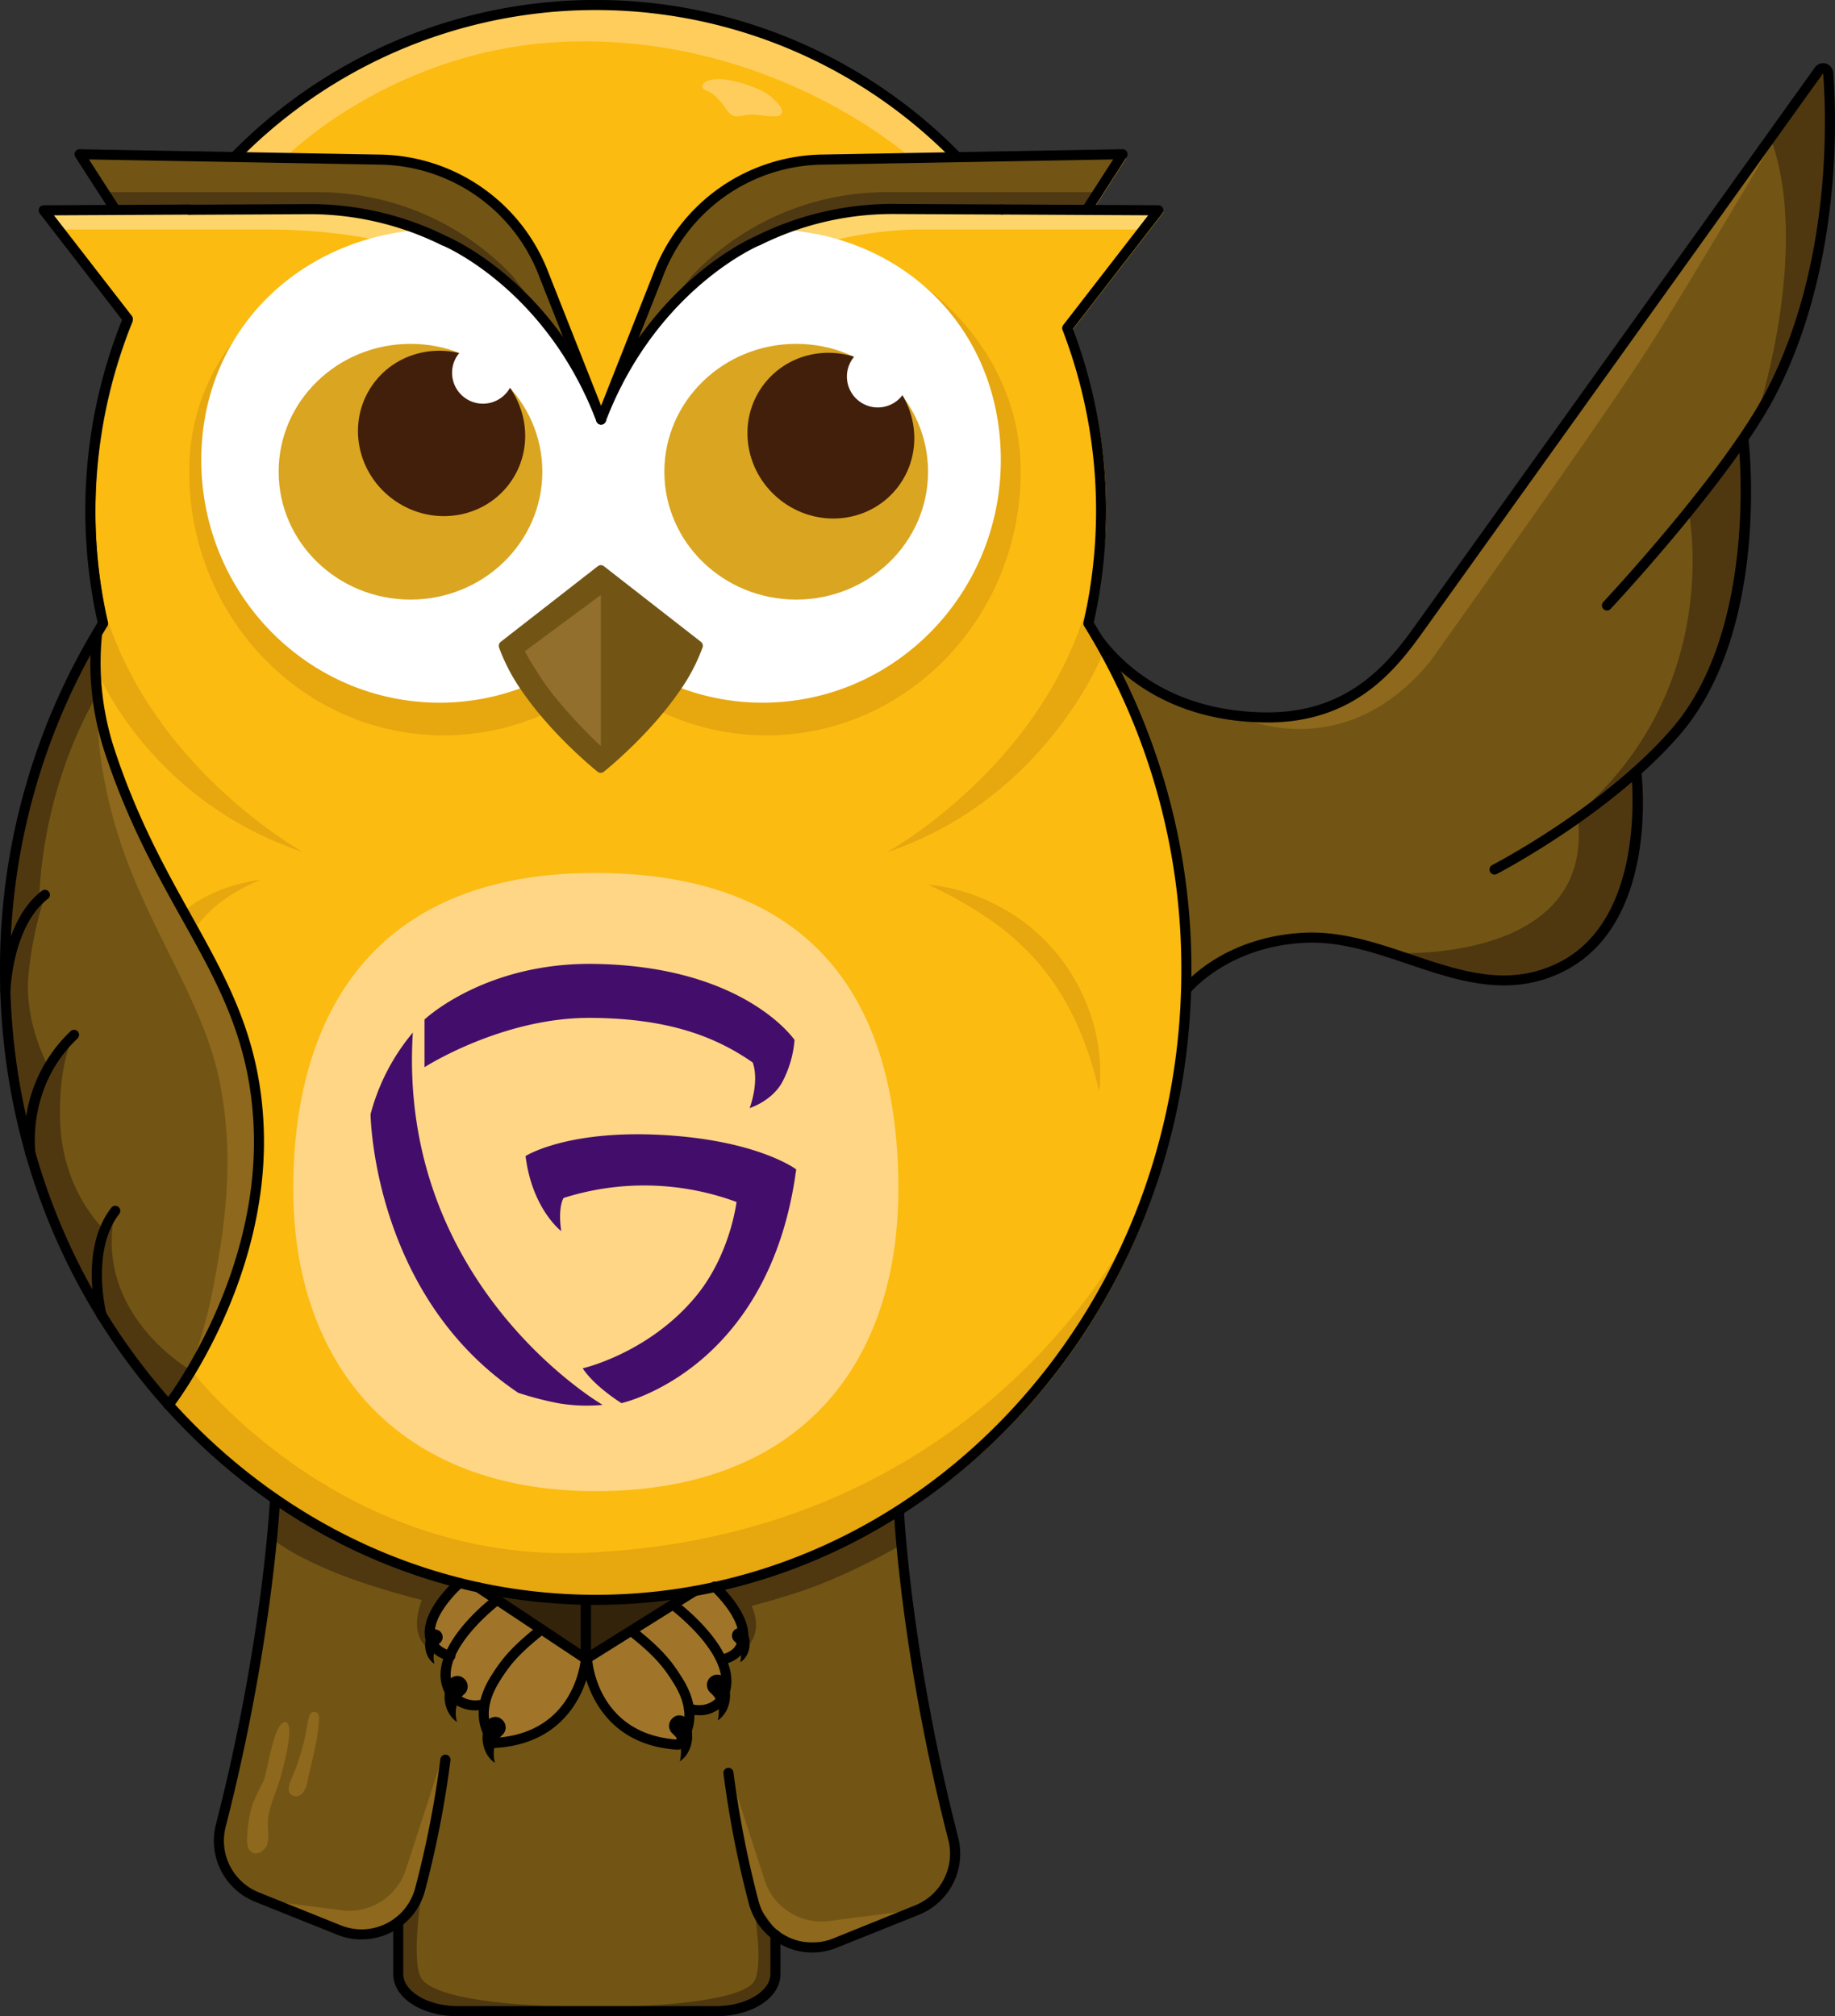 <svg xmlns="http://www.w3.org/2000/svg" viewBox="0 0 546 600"><rect x="0" y="0" width="546" height="600" fill="#333333" stroke="none"/><defs><style>.cls-1{fill:#725514;}.cls-2{fill:#4f3810;}.cls-3{fill:#8e681c;}.cls-4{fill:#fbbb10;}.cls-5{opacity:0.6;}.cls-6{fill:#d89a0f;}.cls-7{fill:#fff;}.cls-8{fill:#33230a;}.cls-9{fill:#a0752a;}.cls-10{fill:#ffcd5c;}.cls-11{fill:#4f3912;}.cls-12{fill:#936f2e;}.cls-13{opacity:0.38;}.cls-14{fill:#ffd685;}.cls-15{opacity:0;}.cls-16{fill:#430e6b;}.cls-17{fill:#daa520;}.cls-18{fill:#411f0a;}</style></defs><g id="Capa_1" data-name="Capa 1"><path class="cls-1" d="M327.06,191.84l18,14.18s47.63,21.56,72.35-12.59l60-83.41L539.5,23.38a2.82,2.82,0,0,1,5,.9h0s6.83,60.45-26.88,107.83l1.83,3.51L519,158.5l-3.72,24.58S510,212.5,485.57,230.76l1.71,7.21-2.44,24.09S474,307.59,420.11,285.71c0,0-38.17-19.06-67.49,7.55"/><path class="cls-2" d="M502.44,152.17s13.61,65.08-50.86,102.75l39.54-28.39s32.77-23.51,28.34-90.91v-6.16Z"/><path class="cls-2" d="M522.41,124.86s17-50.54,4.23-84.28L541.22,21l2-.89,1.31,4.49.57,24.63L538.91,88l-10.82,26.74Z"/><path class="cls-2" d="M414.94,283.6s59.58,3.37,54.53-40.21L487,231v12.37s2,49.84-45.55,48L423.37,287Z"/><path class="cls-3" d="M367.74,212.92s31.47,16.13,57.89-16.2c0,0,48.41-67.81,63.53-91.1,12-18.5,45.56-75.56,45.56-75.56l-54.27,76.12L432.4,172.91l-14,19.28S397.83,220.41,367.74,212.92Z"/><path d="M377.25,215h-.16c-40.42-.1-54.34-28.21-54.47-28.49a1.5,1.5,0,0,1,2.7-1.3c.17.34,13.37,26.69,51.78,26.79h.15c25.33,0,37-16.25,44.68-27L540,20.1a3,3,0,0,1,5.46,1.52c1,12.8,2.7,57.53-17.12,95.94-12.82,24.82-48.74,63.26-49.1,63.65a1.5,1.5,0,0,1-2.19-2.06c.36-.38,36-38.52,48.62-63,19.47-37.71,17.78-81.73,16.8-94.32l-4.59,6.35L424.36,186.71C416.3,198,404.12,215,377.25,215Z"/><path d="M444.7,260.26a1.5,1.5,0,0,1-.68-2.84c.32-.16,32.81-17,53.19-40.31,26.15-29.87,20.14-85.14,20.07-85.7a1.5,1.5,0,1,1,3-.34c.27,2.32,6.24,57.14-20.8,88-20.76,23.71-53.74,40.83-54.07,41A1.56,1.56,0,0,1,444.7,260.26Z"/><path d="M352.94,296a1.5,1.5,0,0,1-1.18-2.43c.48-.61,12.05-14.82,36.36-16,11.05-.52,21.63,3.05,31.85,6.5,14.83,5,28.84,9.76,43.67,2.46,26.8-13.2,21.76-56.28,21.71-56.71a1.5,1.5,0,1,1,3-.37c.24,1.85,5.37,45.62-23.36,59.77-15.94,7.84-31.2,2.68-45.95-2.3-10-3.37-20.25-6.86-30.75-6.35-22.89,1.08-34,14.71-34.15,14.85A1.5,1.5,0,0,1,352.94,296Z"/><path class="cls-1" d="M81.83,446.12l-4.76,47.72L65.12,547.51s-4.61,16,26.31,23l14,5.12,13-3.68.26,17.35,4.4,5.58,8.54,3.57h84.41l10.67-4.06,3.75-5.24.22-13.36,6.16,3.06,8.14.33,30-11.84,6.42-6.16,2.72-10.34-7.4-33.52L270.91,483l-3.44-33Z"/><path class="cls-4" d="M324.82,63.05l21.39.11L319.06,98.23a149.84,149.84,0,0,1,10.09,54.25c0,11.56-2.15,21.63-4.62,32.44A200,200,0,0,1,354.2,289.5c0,103.42-78.36,187.16-175.42,187.16S3,392.82,3,289.4A195.16,195.16,0,0,1,32.18,186.09a151.33,151.33,0,0,1,7.38-90.58l-25-32.35,21.34-.11L25.18,46.47l46.31.59s41.11-48.91,120.09-45c0,0,52.64,2.67,93.78,44.35l49.74.68Z"/><path class="cls-1" d="M50.13,418.14S78.73,381.83,77,335.75c-1.69-44.7-28.11-62.42-44.53-112.82a83.54,83.54,0,0,1-3.6-34.12S-44.34,308.3,50.13,418.14Z"/><g class="cls-5"><path class="cls-6" d="M303.7,140.38c0,43.33-33.88,78.45-75.66,78.45s-75.66-35.12-75.66-78.45c44.18,11.68,49.52-30.78,67.87-73.75C262,66.63,303.7,97.05,303.7,140.38Z"/></g><g class="cls-5"><path class="cls-6" d="M56.31,140.38c0,43.33,33.87,78.45,75.66,78.45s75.66-35.12,75.66-78.45c-44.18,11.68-50.72-27-69.07-70C96.78,70.42,56.31,97.05,56.31,140.38Z"/></g><path class="cls-7" d="M297.79,136.91c0,39.88-31.74,72.2-70.89,72.2a69.37,69.37,0,0,1-25.64-4.88,51.89,51.89,0,0,0,7.08-12.59l-29.5-21.74-29.5,21.74a52.27,52.27,0,0,0,7.09,12.59,69.41,69.41,0,0,1-25.64,4.88c-39.15,0-70.9-32.32-70.9-72.2,0-38.29,29-66.17,66-68.59,25.51,11.32,45.44,30.88,52.94,56.54,7.51-25.66,28.52-45.22,54-56.54C269.88,70.73,297.79,98.61,297.79,136.91Z"/><polygon class="cls-1" points="149.34 191.64 178.84 169.9 208.34 191.64 194.82 213.67 179.32 228.26 161.79 211.98 149.34 191.64"/><path class="cls-1" d="M34.36,62.48,23.68,45.9l99.51,1.69,17.42,7.87L153.34,67s6.95,6.23,18.76,41.37c0,0-27.94-45.26-74.54-46Z"/><path class="cls-1" d="M185.73,108.32,198,76s11.8-27.27,45.53-28.12l90.11-1.34L323.32,62.48,261,62.19S217.07,60.81,185.73,108.32Z"/><polygon class="cls-8" points="174.74 476.08 174.74 493.84 142.34 472.4 174.74 476.08"/><polygon class="cls-8" points="174.74 493.84 205.96 473.89 180.53 477.04 174.74 476.08 174.74 493.84"/><path class="cls-9" d="M135.72,470.84l-8.41,13,1.81,6.16,3.47,2.27.25,9.5,3.83,4.76,7.69,1.68,1.31,9.58,6.38.17s17.55-2.28,22.69-24.15l3.45,12.91s10.68,14.9,25.11,11.94c0,0,2.9.15,1.31-10.45,0,0,8.15,1.88,10.3-3.56s-.56-11.21-.56-11.21,9.17.33,6.13-10.35l-7.74-10.72-8.88,1.92-28.67,18.37-2.44-.38-32.5-20.38Z"/><path class="cls-2" d="M57.1,408s-29.37-16.49-22.94-47.07l-4.41,10.64v17.67l8.83,14.38,12.13,14.69Z"/><path class="cls-2" d="M31.1,366s-12.52-11.2-13.21-32.37c-.56-17.15,3.89-25.17,3.89-25.17l-7.19,9.33L8.46,337.73l7.17,26.06,12.1,23Z"/><path class="cls-2" d="M14.59,317.79s-7.39-13-6.13-27.38a106.38,106.38,0,0,1,5-24S6.54,269.93,3,286L1.89,294l2,23.67,5,18.93Z"/><path class="cls-2" d="M11.71,267.41s-.06-31.36,17.73-61.65c.34-8-2.2-11.87,0-16.78l-9.07,16.25L8.46,237.88,3.26,265l-2,21.38,4.6-9.76Z"/><path class="cls-3" d="M53.32,415.25a146.62,146.62,0,0,0,9.39-28.54c6.18-29.52,5.86-46.64,3.09-62.56-4.77-27.38-24.25-50-32.58-82.39-6.21-24.17-3.47-34.3-3.47-34.3l5.79,22.31,16,35.18,14.34,26.51S99.39,346.79,53.32,415.25Z"/><g class="cls-5"><path class="cls-6" d="M27.84,197.34s15,40.34,62.37,56.26c0,0-63.48-34.87-63.48-101.54l1.19,19.73,2.72,15.65Z"/></g><g class="cls-5"><path class="cls-6" d="M57.1,408s43.51,57.5,117.64,54.09c124.62-5.74,165.85-104,165.85-104s-17.4,36.73-28.37,50.69c-19,24.24-65.42,68.71-144.59,66.49-75.08-4.19-117.5-57.13-117.5-57.13Z"/></g><path class="cls-10" d="M214.07,23.52a30.35,30.35,0,0,1,8.69,1.91,31.23,31.23,0,0,1,3.62,1.42,16.22,16.22,0,0,1,5.47,4.43,3.82,3.82,0,0,1,.79,1.45,1.48,1.48,0,0,1-.47,1.51,2,2,0,0,1-.95.3c-3,.37-6-.79-9-.35-1.43.21-3,.77-4.27.14a4.94,4.94,0,0,1-1.68-1.6c-1.6-2.14-3.18-4.5-5.62-5.57a4.58,4.58,0,0,1-1.4-.74c-.39-.37-.71-1.23,1-2.27A12.31,12.31,0,0,1,214.07,23.52Z"/><path class="cls-11" d="M31,57.18H94.54A79.84,79.84,0,0,1,152.42,82l15.06,19.82s-31.08-42.49-82-39.66l-51.16.29Z"/><path class="cls-11" d="M327.41,57.18H263.82A79.82,79.82,0,0,0,205.94,82L190.3,101.85S222,59.36,272.84,62.19l51.15.29Z"/><path class="cls-3" d="M79,565.57l22.64,2.91a17.75,17.75,0,0,0,18.95-11.58l10.49-32.27L128,555l-5.74,13.21-8.69,6.48H102.7Z"/><path class="cls-3" d="M269.3,568.77l-22.64,2.91a17.76,17.76,0,0,1-18.95-11.58l-10.49-32.27,5,29.81,3.83,13.74,8.69,6.48h10.84Z"/><path class="cls-2" d="M125.86,560.59s-4.07,23.81-.21,28.54c6.53,8,44.9,8,44.9,8L131.7,598.5l-10.3-5-2.9-7V572Z"/><path class="cls-2" d="M223.81,564.71s4.07,21.22.21,25.44c-6.53,7.14-44.9,7.14-44.9,7.14L218,598.5l10.3-4.43,2.9-6.26V574.88Z"/><path class="cls-2" d="M80.78,457.78S87.55,463.72,105,470a245.27,245.27,0,0,0,26,7.49l5.61-7L100,458.29l-18.18-11.6Z"/><path class="cls-2" d="M268.62,459.47a191.12,191.12,0,0,1-24.24,11.87c-10.33,4.17-26,7.92-26,7.92l-5.61-7,36.72-12.19,18.18-11.6Z"/><path class="cls-3" d="M78.32,530.24A60.94,60.94,0,0,0,75.13,537a38.13,38.13,0,0,0-1.58,9.4c-.15,1.8-.09,4,1.5,4.9s3.89-.65,4.47-2.52.17-3.88.17-5.84c0-4.13,1.78-8,3.13-11.91.8-2.3,5.42-18.56,2-18.56S79.54,527.75,78.32,530.24Z"/><path class="cls-3" d="M94.93,511.54c-.3,6.39-2.16,12.56-3.5,18.81a6.52,6.52,0,0,1-1.54,3.41,2.5,2.5,0,0,1-3.41.21c-.81-.85-.61-2.22-.24-3.34s.83-2,1.25-3.06c.63-1.51,1.17-3.06,1.65-4.63a78.75,78.75,0,0,0,2.2-9c.31-1.72.57-4.25,1.75-4.46C94.93,509.18,95,511,94.93,511.54Z"/><g class="cls-5"><path class="cls-6" d="M328.21,194.41s-16.87,43.27-64.28,59.19c0,0,63.48-34.87,63.48-101.54l-1.19,19.73-2.72,15.65Z"/></g><path class="cls-10" d="M85.22,46.53S117.51,14.06,169,12.4c61-2,101.44,34.13,101.44,34.13h14.09S237.76-4.5,167.11,1.84c0,0-60.38,1-95.62,45.22Z"/><path class="cls-12" d="M178.77,177.08V222a146.66,146.66,0,0,1-14.05-15.09,93,93,0,0,1-8.54-13.11Z"/><path class="cls-2" d="M126,475s-6.89,14.13,5.34,17.36l-3-11.93,5.06-4.37Z"/><path class="cls-2" d="M223,476.66s5.82,9.36-2.58,15c1.85-7.2-1.93-14.16-1.93-14.16Z"/><g class="cls-5"><path class="cls-6" d="M54,271.78c6.56-5.78,15.14-8.77,23.66-10-7.16,2.87-14,7.17-18.73,13.34a4.48,4.48,0,0,0-.31.48L54,271.78Z"/></g><g class="cls-5"><path class="cls-6" d="M327.06,324.77c-4.94-21.26-14.28-38.53-32.53-51.12a116.5,116.5,0,0,0-18.39-10.38A55.06,55.06,0,0,1,297,269.62c20,10.23,32.46,32.83,30.07,55.15Z"/></g><g class="cls-13"><path class="cls-7" d="M18.52,68.32H81s40-.55,60.86,14.79c28.86,21.18,37,41.75,37,41.75s12.77-25,32.95-38.09c30-19.42,61.76-18.45,61.76-18.45h66.7l4-5.17L257,62.35s-52,1.5-77.47,59.6c0,0-8-15.87-12.09-20.1C145,78.34,139.33,57.18,36.41,62.71l-24.73-.36Z"/></g><path class="cls-14" d="M267.31,353.83c0,51.94-29.05,89.93-90.06,89.93-59.25,0-90-38-90-89.93s24-94.18,90.05-94.05C245.4,259.92,267.31,301.89,267.31,353.83Z"/><path d="M178.85,126.36a1.5,1.5,0,0,1-1.4-1l-1.15-2.9C161,85.41,132.08,73.22,131.79,73.1l-.11,0a88.56,88.56,0,0,0-39.94-9.36l-35.31.18h0a1.5,1.5,0,0,1,0-3l35.31-.18A91.25,91.25,0,0,1,133,70.35c1.24.53,19.37,8.55,34.58,30l-7-17.71A51.54,51.54,0,0,0,113.36,49L26.47,47.45l9.15,14.22A1.5,1.5,0,0,1,33.1,63.3L22.42,46.72a1.49,1.49,0,0,1,1.26-2.31h0l89.7,1.6a54.55,54.55,0,0,1,50,35.59l15.73,39.79c.39,1,.78,1.94,1.16,2.94a1.51,1.51,0,0,1-.86,1.93A1.47,1.47,0,0,1,178.85,126.36Z"/><polygon points="36.99 96.01 36.98 96 39.1 93.88 36.99 96.01"/><path d="M177.26,477.6C79.52,477.6,0,392.92,0,288.84A196.87,196.87,0,0,1,29.06,185.26a152.7,152.7,0,0,1,7.26-90.08L11.82,63.51a1.47,1.47,0,0,1-.16-1.57A1.49,1.49,0,0,1,13,61.09l43.43-.22h0a1.5,1.5,0,1,1,0,3l-40.38.21L39.22,94a1.47,1.47,0,0,1,.2,1.48,149.71,149.71,0,0,0-7.3,89.68,1.5,1.5,0,0,1-.19,1.13A193.75,193.75,0,0,0,3,288.84C3,391.27,81.17,474.6,177.26,474.6S351.5,391.27,351.5,288.84a193.78,193.78,0,0,0-28.92-102.52,1.5,1.5,0,0,1-.19-1.13,149.68,149.68,0,0,0-6.24-87,1.51,1.51,0,0,1,.21-1.46l25.28-32.66-43.57-.23a1.5,1.5,0,0,1,0-3h0l46.61.24a1.51,1.51,0,0,1,1.34.85,1.49,1.49,0,0,1-.16,1.57l-26.62,34.4a152.68,152.68,0,0,1,6.2,87.35A196.8,196.8,0,0,1,354.5,288.84C354.5,392.92,275,477.6,177.26,477.6Z"/><path d="M284.55,48a1.5,1.5,0,0,1-1.07-.45,148.85,148.85,0,0,0-212.42,0,1.5,1.5,0,1,1-2.13-2.1,151.83,151.83,0,0,1,216.69,0,1.5,1.5,0,0,1,0,2.12A1.48,1.48,0,0,1,284.55,48Z"/><path d="M178.84,126.36a1.47,1.47,0,0,1-.54-.1,1.5,1.5,0,0,1-.85-1.94c.27-.71.55-1.42.83-2.12l16.05-40.64A54.56,54.56,0,0,1,244.27,46l89.7-1.6a1.5,1.5,0,0,1,1.34.76,1.51,1.51,0,0,1-.05,1.55L324.58,63.3a1.5,1.5,0,0,1-2.52-1.63l9.16-14.22L244.32,49a51.52,51.52,0,0,0-47.18,33.62l-7.13,18C205.29,79,223.49,70.87,224.69,70.35a91.33,91.33,0,0,1,40.82-9.66H266l32.13.16a1.5,1.5,0,0,1,0,3h0l-32.14-.16h-.42A88.2,88.2,0,0,0,226,73.05l-.1,0c-.3.12-29.54,12.62-44.83,50.22l-.83,2.09A1.5,1.5,0,0,1,178.84,126.36Z"/><path d="M50.13,419.64a1.48,1.48,0,0,1-.93-.32,1.5,1.5,0,0,1-.25-2.1c.28-.36,28.24-36.44,26.54-81.41-1-25.79-10.35-42.57-21.2-62C46.61,260.05,37.9,244.46,31,223.39a84.36,84.36,0,0,1-3.66-34.79,1.5,1.5,0,0,1,3,.42,82.83,82.83,0,0,0,3.55,33.44c6.77,20.79,15.4,36.25,23,49.88,11,19.77,20.58,36.85,21.58,63.36,1.74,46.1-26.89,83-27.18,83.37A1.5,1.5,0,0,1,50.13,419.64Z"/><path class="cls-1" d="M178.77,230a1.52,1.52,0,0,1-.93-.32c-.53-.43-13.17-10.55-22.22-23.57a55.8,55.8,0,0,1-7.12-13.38A1.52,1.52,0,0,1,149,191l28.86-22.49a1.47,1.47,0,0,1,1.84,0L208.55,191a1.51,1.51,0,0,1,.5,1.68,56.16,56.16,0,0,1-7.12,13.38c-9.06,13-21.69,23.14-22.22,23.57A1.57,1.57,0,0,1,178.77,230ZM151.7,192.73a55.31,55.31,0,0,0,6.37,11.65c7.42,10.65,17.6,19.56,20.7,22.16,3.1-2.6,13.29-11.51,20.7-22.16a54.69,54.69,0,0,0,6.38-11.65l-27.08-21.11Z"/><path d="M1.6,296.54h0A1.49,1.49,0,0,1,.1,295c0-.84.59-20.79,12.27-29.84a1.5,1.5,0,1,1,1.83,2.37C3.66,275.7,3.1,294.88,3.1,295.07A1.5,1.5,0,0,1,1.6,296.54Z"/><path d="M9,344.73a1.49,1.49,0,0,1-1.48-1.27A44.13,44.13,0,0,1,21,306.87a1.49,1.49,0,0,1,2.12.06,1.51,1.51,0,0,1-.06,2.12c-15.24,14.43-12.54,33.77-12.51,34a1.52,1.52,0,0,1-1.26,1.71Z"/><path d="M30.25,393a1.51,1.51,0,0,1-1.45-1.12c-.22-.82-5.24-20.31,4.39-32.56a1.5,1.5,0,0,1,2.35,1.85c-8.69,11.07-3.89,29.76-3.84,29.94A1.5,1.5,0,0,1,30.64,393,1.74,1.74,0,0,1,30.25,393Z"/><path d="M107.63,577.16a19.54,19.54,0,0,1-7.25-1.39l-24.53-9.84a19.58,19.58,0,0,1-11.61-23c14-54.44,16.08-96.45,16.1-96.87a1.5,1.5,0,1,1,3,.14c0,.42-2.12,42.72-16.2,97.48A16.58,16.58,0,0,0,77,563.15L101.5,573a16.49,16.49,0,0,0,22-11,299.15,299.15,0,0,0,7.53-38.52,1.5,1.5,0,1,1,3,.4,299.9,299.9,0,0,1-7.61,38.92,19.46,19.46,0,0,1-18.8,14.33Z"/><path d="M241.68,581.05a19.52,19.52,0,0,1-18.81-14.34,301.39,301.39,0,0,1-7.6-38.92,1.5,1.5,0,0,1,1.28-1.69,1.53,1.53,0,0,1,1.69,1.29,299.29,299.29,0,0,0,7.52,38.52,16.51,16.51,0,0,0,22.05,11L272.34,567a16.57,16.57,0,0,0,9.82-19.48C268.09,492.79,266,450.49,266,450.07a1.5,1.5,0,0,1,3-.14c0,.42,2.1,42.43,16.1,96.87a19.6,19.6,0,0,1-11.61,23l-24.54,9.84A19.47,19.47,0,0,1,241.68,581.05Z"/><path d="M213.13,600h-77C125.4,600,117,594.49,117,587.45V572a1.5,1.5,0,0,1,3,0v15.45c0,5.18,7.38,9.55,16.11,9.55h77c8.74,0,16.12-4.37,16.12-9.55V575.84a1.5,1.5,0,0,1,3,0v11.61C232.25,594.49,223.85,600,213.13,600Z"/><g class="cls-15"><path d="M177.25,445.26c-56.47,0-91.55-35-91.55-91.43,0-31,8.61-55.93,24.91-72.19,15.58-15.56,38-23.41,66.64-23.36,32.29.07,56.42,9.54,71.74,28.15,13.15,16,19.81,38.64,19.81,67.4C268.8,411.08,234.58,445.26,177.25,445.26Zm-.32-184c-27.66,0-49.26,7.56-64.2,22.48-15.72,15.69-24,39.92-24,70.07,0,54.55,33.93,88.43,88.55,88.43,55.45,0,88.56-33.06,88.56-88.43,0-61.29-29.8-92.43-88.56-92.55Z"/></g><path class="cls-16" d="M122.84,307.28c-4.71,75.28,56.48,110.8,56.48,110.8a50.3,50.3,0,0,1-13.32-.51,99.43,99.43,0,0,1-11.8-3.08c-43.38-29.12-43.94-82.91-43.94-82.91a62.59,62.59,0,0,1,12.58-24.3Z"/><path class="cls-16" d="M236.91,348c-8,60-52,69.56-52,69.56s-7.92-4.86-11.53-10.36c0,0,19.63-4.43,33.67-21.41,10.26-12.41,12.1-28.09,12.1-28.09a79.26,79.26,0,0,0-51.44-1.2s-1.78,2.43-.72,9.86c0,0-8.65-6.54-10.61-22.33,0,0,12.2-7.82,40.58-6.28C225.5,339.31,236.91,348,236.91,348Z"/><path d="M174.34,495.17a1.47,1.47,0,0,1-.83-.25l-32-21.27a1.5,1.5,0,1,1,1.66-2.5l29.67,19.72v-14.8a1.5,1.5,0,0,1,3,0v17.6a1.49,1.49,0,0,1-.79,1.32A1.47,1.47,0,0,1,174.34,495.17Z"/><path d="M174.34,495.17a1.41,1.41,0,0,1-.72-.19,1.49,1.49,0,0,1-.78-1.31V477.08a1.5,1.5,0,0,1,3,0V491l29.95-18.73a1.5,1.5,0,0,1,1.59,2.54l-32.24,20.17A1.54,1.54,0,0,1,174.34,495.17Z"/><path d="M147.36,520.19a1.5,1.5,0,0,1-1-.37c-.09-.08-8.62-7.82-.21-21.12,2.86-4.52,5.55-8.24,14.06-15a1.5,1.5,0,0,1,1.86,2.36c-8.16,6.45-10.6,9.82-13.38,14.23-6,9.54-2.12,15.28-.75,16.84,23-1.81,24.83-22.69,24.9-23.59a1.5,1.5,0,0,1,3,.22c0,.25-2.08,24.8-28.39,26.41Z"/><path d="M201.72,520.7h-.09c-26.3-1.61-28.37-26.17-28.39-26.42a1.51,1.51,0,0,1,1.39-1.6,1.49,1.49,0,0,1,1.6,1.39c.07.92,1.91,21.78,24.9,23.58,1.36-1.54,5.29-7.29-.75-16.84-2.78-4.4-5.22-7.78-13.38-14.23a1.5,1.5,0,0,1,1.86-2.35c8.51,6.73,11.2,10.45,14.06,15,8.41,13.29-.12,21-.21,21.11A1.46,1.46,0,0,1,201.72,520.7Z"/><path d="M141.34,509a10.87,10.87,0,0,1-8.08-3.68l-.07-.09c-8.85-13.06,12.88-29.6,13.81-30.3a1.5,1.5,0,1,1,1.8,2.4c-.2.15-20.31,15.45-13.17,26.15a7.91,7.91,0,0,0,8.2,2.16,1.5,1.5,0,0,1,.82,2.88A11.93,11.93,0,0,1,141.34,509Z"/><path d="M208.08,510.45a12.86,12.86,0,0,1-3.49-.51,1.5,1.5,0,0,1,.82-2.89c5.17,1.48,7.65-1.68,7.68-1.71,7.2-10.64-13-26-13.18-26.16a1.5,1.5,0,1,1,1.8-2.39c.93.69,22.66,17.24,13.81,30.29A9.5,9.5,0,0,1,208.08,510.45Z"/><path d="M133.85,494.19a1.37,1.37,0,0,1-.34,0,10.32,10.32,0,0,1-5-2.7c-7.37-8.51,6.54-21,7.14-21.5a1.5,1.5,0,0,1,2,2.25c-.12.11-12.29,11-6.88,17.25h0a7.5,7.5,0,0,0,3.41,1.78,1.5,1.5,0,0,1-.34,3Z"/><path d="M215.18,495.34a1.5,1.5,0,0,1-.34-3,7.35,7.35,0,0,0,3.44-1.81c5.4-6.22-6.42-17.07-6.54-17.18a1.5,1.5,0,1,1,2-2.22c.58.52,14.11,12.94,6.76,21.4a10.15,10.15,0,0,1-5,2.73A1.32,1.32,0,0,1,215.18,495.34Z"/><path d="M149,511.46a3.07,3.07,0,0,1,.42,4.91,11.72,11.72,0,0,0-.91.94c-1.53,1.79-2,4.15-1.26,7.32a8,8,0,0,1-2.6-3,9.88,9.88,0,0,1,.09-9.11,3,3,0,0,1,4.23-1.13Z"/><path d="M137.7,499.27a3.07,3.07,0,0,1,.42,4.92,10,10,0,0,0-.9.93c-1.54,1.8-2,4.15-1.27,7.33a8.14,8.14,0,0,1-2.6-3,9.9,9.9,0,0,1,.09-9.12,3,3,0,0,1,4.24-1.12Z"/><path d="M130.61,485.24a2.31,2.31,0,0,1,.31,3.7,9.05,9.05,0,0,0-.67.7c-1.16,1.36-1.51,3.13-1,5.52a6.09,6.09,0,0,1-1.95-2.22,7.41,7.41,0,0,1,.07-6.86,2.26,2.26,0,0,1,3.18-.85Z"/><path d="M200.54,511a3.06,3.06,0,0,0-.42,4.91,11.66,11.66,0,0,1,.9.94c1.54,1.79,2,4.15,1.27,7.33a8.23,8.23,0,0,0,2.6-3,9.88,9.88,0,0,0-.09-9.11,3,3,0,0,0-4.24-1.13Z"/><path d="M211.81,498.82a3.07,3.07,0,0,0-.42,4.92,10,10,0,0,1,.9.93c1.53,1.8,2,4.16,1.26,7.33a8,8,0,0,0,2.6-2.95,9.87,9.87,0,0,0-.09-9.12,3,3,0,0,0-4.23-1.12Z"/><path d="M218.9,484.79a2.31,2.31,0,0,0-.32,3.7,6.62,6.62,0,0,1,.68.71c1.16,1.35,1.5,3.12,1,5.51a6.07,6.07,0,0,0,2-2.22,7.44,7.44,0,0,0-.07-6.86,2.27,2.27,0,0,0-3.19-.84Z"/><g class="cls-15"><path d="M237.57,183.15a44.91,44.91,0,1,1,44.75-44.9A44.87,44.87,0,0,1,237.57,183.15Zm0-86.81a41.91,41.91,0,1,0,41.75,41.91A41.88,41.88,0,0,0,237.57,96.34Z"/><path d="M237.57,163.39a25.14,25.14,0,1,1,25.05-25.14A25.13,25.13,0,0,1,237.57,163.39Zm0-47.28a22.14,22.14,0,1,0,22.06,22.14A22.12,22.12,0,0,0,237.57,116.11Z"/></g><path class="cls-16" d="M126.31,303.4v14.19s23.07-14.82,49.4-14.68c23.68.13,37.58,5.86,48.26,13.28,2.06,5.86-.92,13.57-.92,13.57s6.43-2,9.58-7.5a32.06,32.06,0,0,0,3.78-12.78s-14.81-21.94-59.51-22.63C144.26,286.34,126.31,303.4,126.31,303.4Z"/><ellipse class="cls-17" cx="122.14" cy="140.38" rx="39.23" ry="38.05"/><ellipse class="cls-18" cx="131.39" cy="128.98" rx="24.36" ry="25.12" transform="translate(-49.38 163.93) rotate(-55.41)"/><path class="cls-7" d="M151.45,115.89a9.19,9.19,0,1,1-2.57-12.54A9,9,0,0,1,151.45,115.89Z"/><ellipse class="cls-17" cx="236.91" cy="140.38" rx="39.23" ry="38.05"/><ellipse class="cls-18" cx="247.22" cy="129.65" rx="24.36" ry="25.12" transform="translate(-8.59 241.39) rotate(-51.27)"/><path class="cls-7" d="M268.55,117.56a9.19,9.19,0,1,1-1.66-12.7A9.06,9.06,0,0,1,268.55,117.56Z"/></g></svg>